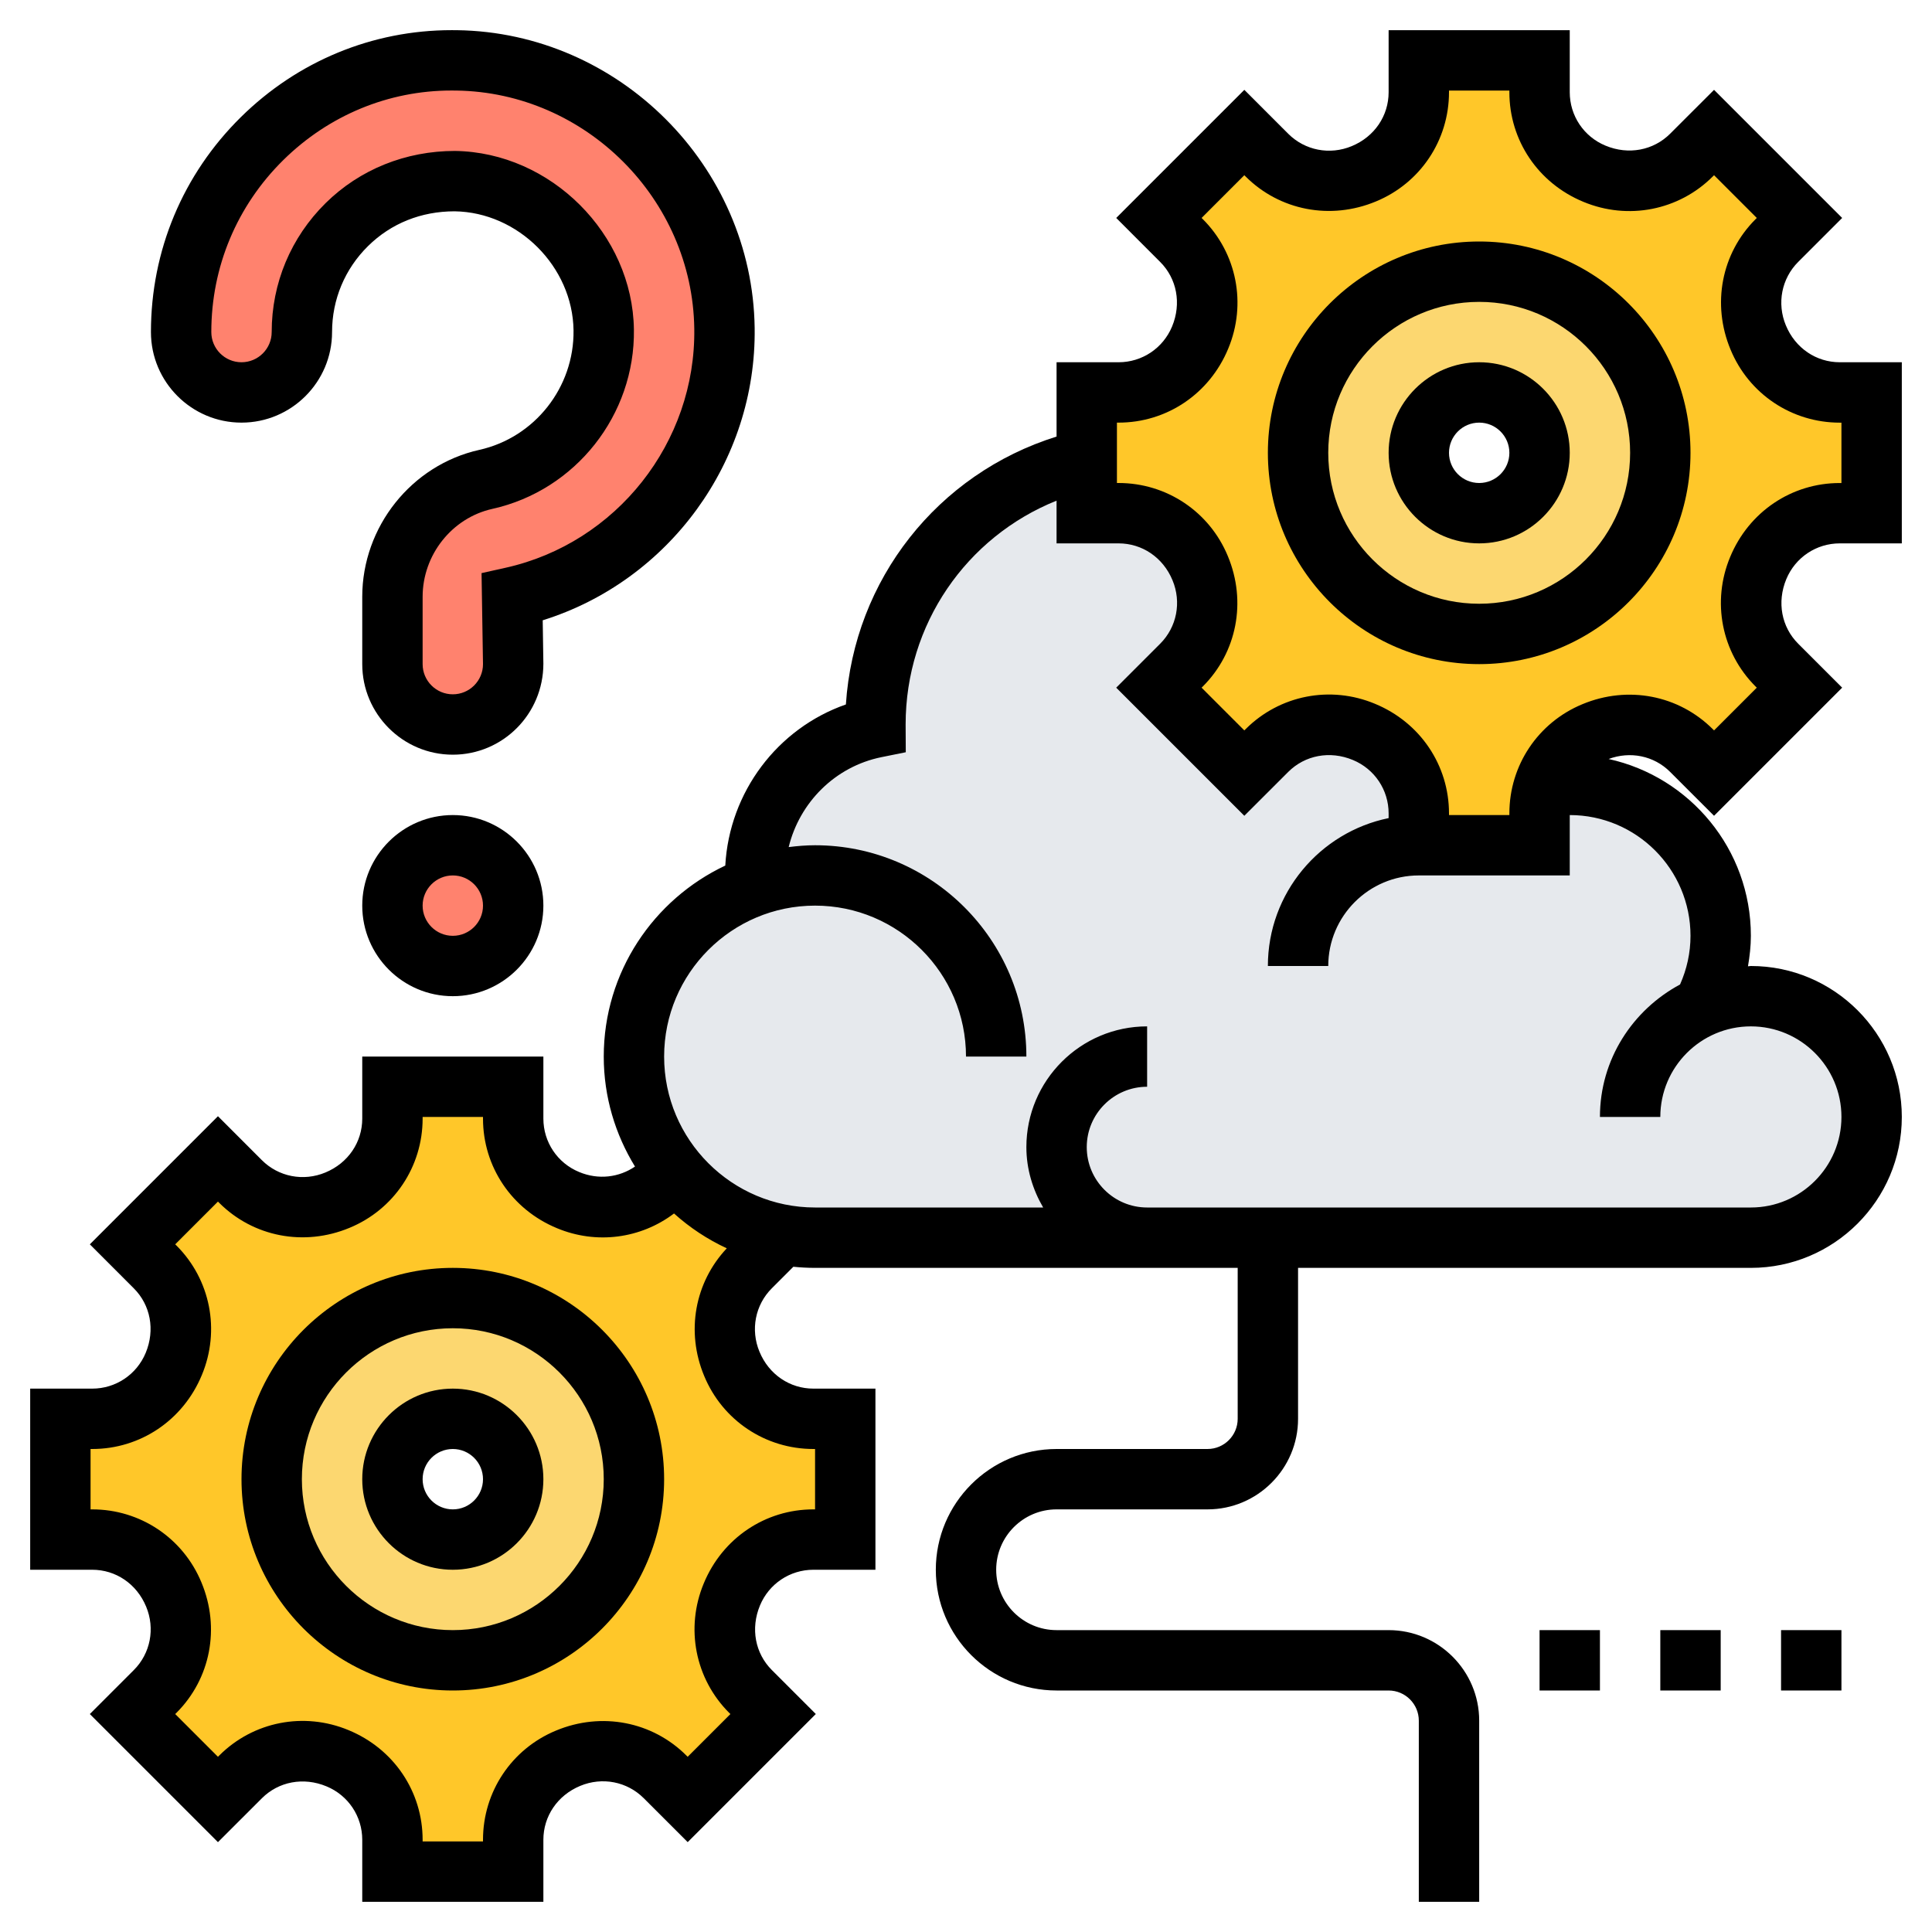 <svg id="_x33_0" enable-background="new 0 0 64 64" height="512" viewBox="0 0 64 64" width="512" xmlns="http://www.w3.org/2000/svg"><g><g><circle cx="15" cy="30" fill="#ff826e" r="2"/><path d="m24 10.87c.06 4.24-2.9 7.99-7.04 8.91l.04 2.22c0 1.1-.9 2-2 2s-2-.9-2-2v-2.23c0-1.85 1.3-3.49 3.09-3.89 2.3-.51 3.94-2.59 3.91-4.95-.04-2.64-2.29-4.89-4.93-4.93-1.39 0-2.64.51-3.58 1.44-.96.95-1.49 2.21-1.49 3.56 0 1.1-.9 2-2 2s-2-.9-2-2c0-2.43.95-4.7 2.68-6.41 1.7-1.67 3.93-2.59 6.28-2.59h.17c4.82.07 8.8 4.05 8.87 8.87z" fill="#ff826e"/><path d="m56.43 33.33c.48-.21 1.01-.33 1.57-.33 2.21 0 4 1.79 4 4s-1.79 4-4 4h-16-4-11c-.45 0-.88-.05-1.3-.14-1.33-.3-2.49-1.03-3.33-2.04-.86-1.04-1.37-2.37-1.37-3.82 0-2.62 1.68-4.85 4.02-5.66-.02-.11-.02-.23-.02-.34 0-2.42 1.72-4.44 4.01-4.9-.01-.03-.01-.07-.01-.1 0-4.25 2.94-7.81 6.9-8.75h.1v1.75h1.05c1.19 0 2.25.71 2.7 1.8 0 .01.01.03.01.04.46 1.09.22 2.35-.62 3.19l-.75.75 2.83 2.83.75-.75c.84-.84 2.1-1.08 3.19-.62.01 0 .03.01.04.01 1.09.45 1.8 1.51 1.8 2.7v1.05h4v-1.05c0-.3.05-.6.14-.88.29-.04.56-.07.86-.07 2.76 0 5 2.24 5 5 0 .84-.21 1.63-.57 2.32z" fill="#e6e9ed"/><path d="m15 43c3.31 0 6 2.69 6 6s-2.69 6-6 6-6-2.69-6-6 2.69-6 6-6zm2 6c0-1.1-.9-2-2-2s-2 .9-2 2 .9 2 2 2 2-.9 2-2z" fill="#fcd770"/><path d="m49 9c3.31 0 6 2.69 6 6s-2.69 6-6 6-6-2.69-6-6 2.69-6 6-6zm2 6c0-1.1-.9-2-2-2s-2 .9-2 2 .9 2 2 2 2-.9 2-2z" fill="#fcd770"/><g fill="#ffc729"><path d="m24.86 41.97c-.84.84-1.08 2.1-.62 3.19 0 .01.01.03.01.04.45 1.09 1.51 1.8 2.7 1.8h1.05v4h-1.05c-1.19 0-2.25.71-2.7 1.8 0 .01-.01.03-.01.04-.46 1.09-.22 2.35.62 3.19l.75.75-2.83 2.83-.75-.75c-.84-.84-2.1-1.08-3.19-.62-.01 0-.03.01-.04.01-1.09.45-1.8 1.51-1.8 2.7v1.05h-4v-1.05c0-1.19-.71-2.25-1.8-2.7-.01 0-.03-.01-.04-.01-1.09-.46-2.35-.22-3.19.62l-.75.75-2.83-2.83.75-.75c.84-.84 1.08-2.1.62-3.19 0-.01-.01-.03-.01-.04-.45-1.09-1.51-1.8-2.7-1.8h-1.05v-4h1.05c1.19 0 2.25-.71 2.7-1.8 0-.01.01-.03.01-.04.46-1.09.22-2.35-.62-3.19l-.75-.75 2.83-2.83.75.75c.84.84 2.1 1.08 3.19.62.01 0 .03-.01.04-.01 1.09-.45 1.8-1.51 1.8-2.7v-1.05h4v1.05c0 1.19.71 2.25 1.8 2.7.01 0 .03.01.04.01 1.09.46 2.35.22 3.19-.62l.29-.28.05-.04c.84 1.01 2 1.74 3.33 2.04l-.09.36zm-3.86 7.03c0-3.31-2.69-6-6-6s-6 2.69-6 6 2.69 6 6 6 6-2.69 6-6z"/><path d="m51.14 26.07c-.09.28-.14.58-.14.88v1.05h-4v-1.05c0-1.19-.71-2.25-1.8-2.7-.01 0-.03-.01-.04-.01-1.09-.46-2.35-.22-3.19.62l-.75.75-2.83-2.83.75-.75c.84-.84 1.08-2.1.62-3.19 0-.01-.01-.03-.01-.04-.45-1.09-1.51-1.8-2.7-1.8h-1.05v-1.75-2.25h1.05c1.19 0 2.25-.71 2.7-1.8 0-.01.01-.03.01-.04.46-1.09.22-2.35-.62-3.19l-.75-.75 2.83-2.83.75.75c.84.84 2.1 1.08 3.19.62.01 0 .03-.01.04-.01 1.09-.45 1.8-1.51 1.8-2.7v-1.05h4v1.05c0 1.19.71 2.25 1.8 2.7.01 0 .03.01.04.01 1.09.46 2.35.22 3.19-.62l.75-.75 2.83 2.83-.75.75c-.84.84-1.08 2.1-.62 3.19 0 .01.01.03.01.04.45 1.09 1.51 1.8 2.7 1.8h1.05v4h-1.05c-1.19 0-2.25.71-2.7 1.8 0 .01-.01.03-.01.04-.46 1.09-.22 2.35.62 3.19l.75.75-2.83 2.83-.75-.75c-.84-.84-2.1-1.08-3.19-.62-.01 0-.03.01-.04.01-.81.33-1.41 1.01-1.66 1.82zm3.86-11.07c0-3.31-2.69-6-6-6s-6 2.69-6 6 2.69 6 6 6 6-2.69 6-6z"/></g></g><g><path d="m49 12c-1.654 0-3 1.346-3 3s1.346 3 3 3 3-1.346 3-3-1.346-3-3-3zm0 4c-.552 0-1-.449-1-1s.448-1 1-1 1 .449 1 1-.448 1-1 1z"/><path d="m49 8c-3.859 0-7 3.14-7 7s3.141 7 7 7 7-3.14 7-7-3.141-7-7-7zm0 12c-2.757 0-5-2.243-5-5s2.243-5 5-5 5 2.243 5 5-2.243 5-5 5z"/><path d="m60.945 18h2.055v-6h-2.055c-.778 0-1.473-.465-1.786-1.222-.303-.726-.143-1.551.409-2.102l1.456-1.456-4.244-4.244-1.456 1.455c-.552.55-1.376.712-2.141.393-.718-.297-1.183-.991-1.183-1.769v-2.055h-6v2.055c0 .778-.465 1.473-1.222 1.786-.728.303-1.551.142-2.103-.409l-1.455-1.456-4.244 4.244 1.456 1.457c.552.551.712 1.376.394 2.14-.299.718-.993 1.183-1.771 1.183h-2.055v2.462c-3.944 1.232-6.709 4.742-6.979 8.874-2.27.793-3.861 2.906-3.995 5.337-2.375 1.12-4.026 3.531-4.026 6.327 0 1.336.383 2.581 1.035 3.644-.53.359-1.208.449-1.851.18-.719-.297-1.184-.991-1.184-1.769v-2.055h-6v2.055c0 .778-.465 1.473-1.222 1.786-.728.303-1.552.142-2.103-.409l-1.455-1.456-4.244 4.244 1.456 1.457c.552.551.712 1.376.394 2.14-.299.718-.993 1.183-1.771 1.183h-2.055v6h2.055c.778 0 1.473.465 1.786 1.222.303.726.143 1.551-.409 2.102l-1.456 1.456 4.244 4.244 1.456-1.455c.551-.551 1.377-.712 2.141-.393.718.297 1.183.991 1.183 1.769v2.055h6v-2.055c0-.778.465-1.473 1.222-1.786.728-.303 1.552-.143 2.103.409l1.456 1.455 4.244-4.244-1.456-1.456c-.552-.551-.712-1.376-.394-2.14.298-.718.992-1.183 1.77-1.183h2.055v-6h-2.055c-.778 0-1.473-.465-1.786-1.222-.303-.726-.143-1.551.409-2.102l.713-.713c.236.024.476.037.719.037h14v5c0 .551-.448 1-1 1h-5c-2.206 0-4 1.794-4 4s1.794 4 4 4h11c.552 0 1 .449 1 1v6h2v-6c0-1.654-1.346-3-3-3h-11c-1.103 0-2-.897-2-2s.897-2 2-2h5c1.654 0 3-1.346 3-3v-5h15c2.757 0 5-2.243 5-5s-2.243-5-5-5c-.033 0-.063.009-.096.01.057-.334.096-.67.096-1.01 0-2.866-2.021-5.266-4.712-5.857.712-.267 1.501-.109 2.036.426l1.456 1.455 4.244-4.244-1.456-1.456c-.552-.551-.712-1.376-.394-2.14.299-.719.993-1.184 1.771-1.184zm-37.618 27.58c.607 1.47 2.027 2.42 3.618 2.42h.055v2h-.055c-1.591 0-3.011.95-3.632 2.452-.616 1.478-.286 3.16.841 4.287l.042.041-1.416 1.416-.042-.042c-1.127-1.126-2.811-1.455-4.318-.827-1.47.607-2.42 2.027-2.42 3.618v.055h-2v-.055c0-1.591-.95-3.011-2.452-3.631-1.478-.616-3.159-.287-4.286.84l-.042.042-1.416-1.416.042-.041c1.127-1.127 1.457-2.81.827-4.319-.608-1.47-2.027-2.42-3.618-2.42h-.055v-2h.055c1.591 0 3.011-.95 3.632-2.452.616-1.478.286-3.16-.841-4.287l-.042-.041 1.416-1.416.042.042c1.127 1.126 2.81 1.455 4.318.827 1.47-.607 2.42-2.027 2.42-3.618v-.055h2v.055c0 1.591.95 3.011 2.452 3.631 1.307.545 2.774.346 3.876-.488.519.467 1.107.857 1.748 1.154-1.059 1.125-1.363 2.757-.749 4.228zm32.673-14.58c0 .565-.121 1.104-.346 1.612-1.571.844-2.654 2.483-2.654 4.388h2c0-1.654 1.346-3 3-3s3 1.346 3 3-1.346 3-3 3h-20c-1.103 0-2-.897-2-2s.897-2 2-2v-2c-2.206 0-4 1.794-4 4 0 .732.212 1.409.556 2h-7.556c-2.757 0-5-2.243-5-5s2.243-5 5-5 5 2.243 5 5h2c0-3.86-3.141-7-7-7-.296 0-.587.025-.874.061.361-1.478 1.537-2.669 3.077-2.98l.802-.162-.005-.919c0-3.315 2.007-6.213 5-7.415v1.415h2.055c.778 0 1.473.465 1.786 1.222.303.726.143 1.551-.409 2.102l-1.456 1.456 4.244 4.244 1.456-1.455c.552-.55 1.376-.712 2.141-.393.718.297 1.183.991 1.183 1.769v.156c-2.279.465-4 2.484-4 4.899h2c0-1.654 1.346-3 3-3h5v-2c2.206 0 4 1.794 4 4zm1.313-12.548c-.616 1.478-.286 3.16.841 4.287l.042.041-1.416 1.416-.042-.042c-1.127-1.126-2.811-1.455-4.318-.827-1.47.607-2.42 2.027-2.42 3.618v.055h-2v-.055c0-1.591-.95-3.011-2.452-3.631-1.477-.617-3.159-.287-4.286.84l-.042.042-1.416-1.416.042-.041c1.127-1.127 1.457-2.81.827-4.319-.608-1.47-2.027-2.42-3.618-2.42h-.055v-2h.055c1.591 0 3.011-.95 3.632-2.452.616-1.478.286-3.16-.841-4.287l-.042-.041 1.416-1.416.042.042c1.127 1.126 2.811 1.455 4.318.827 1.47-.607 2.42-2.027 2.42-3.618v-.055h2v.055c0 1.591.95 3.011 2.452 3.631 1.477.615 3.158.287 4.286-.84l.042-.042 1.416 1.416-.042.042c-1.127 1.127-1.457 2.81-.827 4.319.607 1.47 2.027 2.42 3.618 2.42h.055v2h-.055c-1.591-.001-3.01.949-3.632 2.451z"/><path d="m15 46c-1.654 0-3 1.346-3 3s1.346 3 3 3 3-1.346 3-3-1.346-3-3-3zm0 4c-.552 0-1-.449-1-1s.448-1 1-1 1 .449 1 1-.448 1-1 1z"/><path d="m15 42c-3.859 0-7 3.14-7 7s3.141 7 7 7 7-3.14 7-7-3.141-7-7-7zm0 12c-2.757 0-5-2.243-5-5s2.243-5 5-5 5 2.243 5 5-2.243 5-5 5z"/><path d="m15 27c-1.654 0-3 1.346-3 3s1.346 3 3 3 3-1.346 3-3-1.346-3-3-3zm0 4c-.552 0-1-.449-1-1s.448-1 1-1 1 .449 1 1-.448 1-1 1z"/><path d="m51 54h2v2h-2z"/><path d="m55 54h2v2h-2z"/><path d="m59 54h2v2h-2z"/><path d="m8 14c1.654 0 3-1.346 3-3 0-1.079.423-2.09 1.191-2.848.764-.753 1.76-1.152 2.868-1.152 2.107.029 3.912 1.834 3.94 3.942.026 1.887-1.286 3.553-3.123 3.961-2.246.502-3.876 2.548-3.876 4.867v2.23c0 1.654 1.346 3 3 3s3-1.346 3-3.016l-.022-1.436c4.175-1.303 7.085-5.253 7.021-9.69-.075-5.361-4.495-9.783-9.858-9.858l-.181-.001c-2.618 0-5.098 1.023-6.981 2.881-1.921 1.895-2.979 4.424-2.979 7.12 0 1.654 1.346 3 3 3zm1.383-8.696c1.507-1.486 3.487-2.305 5.568-2.305l.167.001c4.285.06 7.821 3.597 7.881 7.886.054 3.771-2.575 7.103-6.252 7.922l-.795.177.048 3.015c0 .551-.448 1-1 1s-1-.449-1-1v-2.23c0-1.39.972-2.615 2.311-2.913 2.757-.613 4.729-3.112 4.688-5.941-.043-3.163-2.752-5.872-5.929-5.916-1.632 0-3.153.613-4.283 1.728-1.152 1.137-1.787 2.654-1.787 4.272 0 .551-.448 1-1 1s-1-.449-1-1c0-2.157.847-4.18 2.383-5.696z"/></g></g></svg>